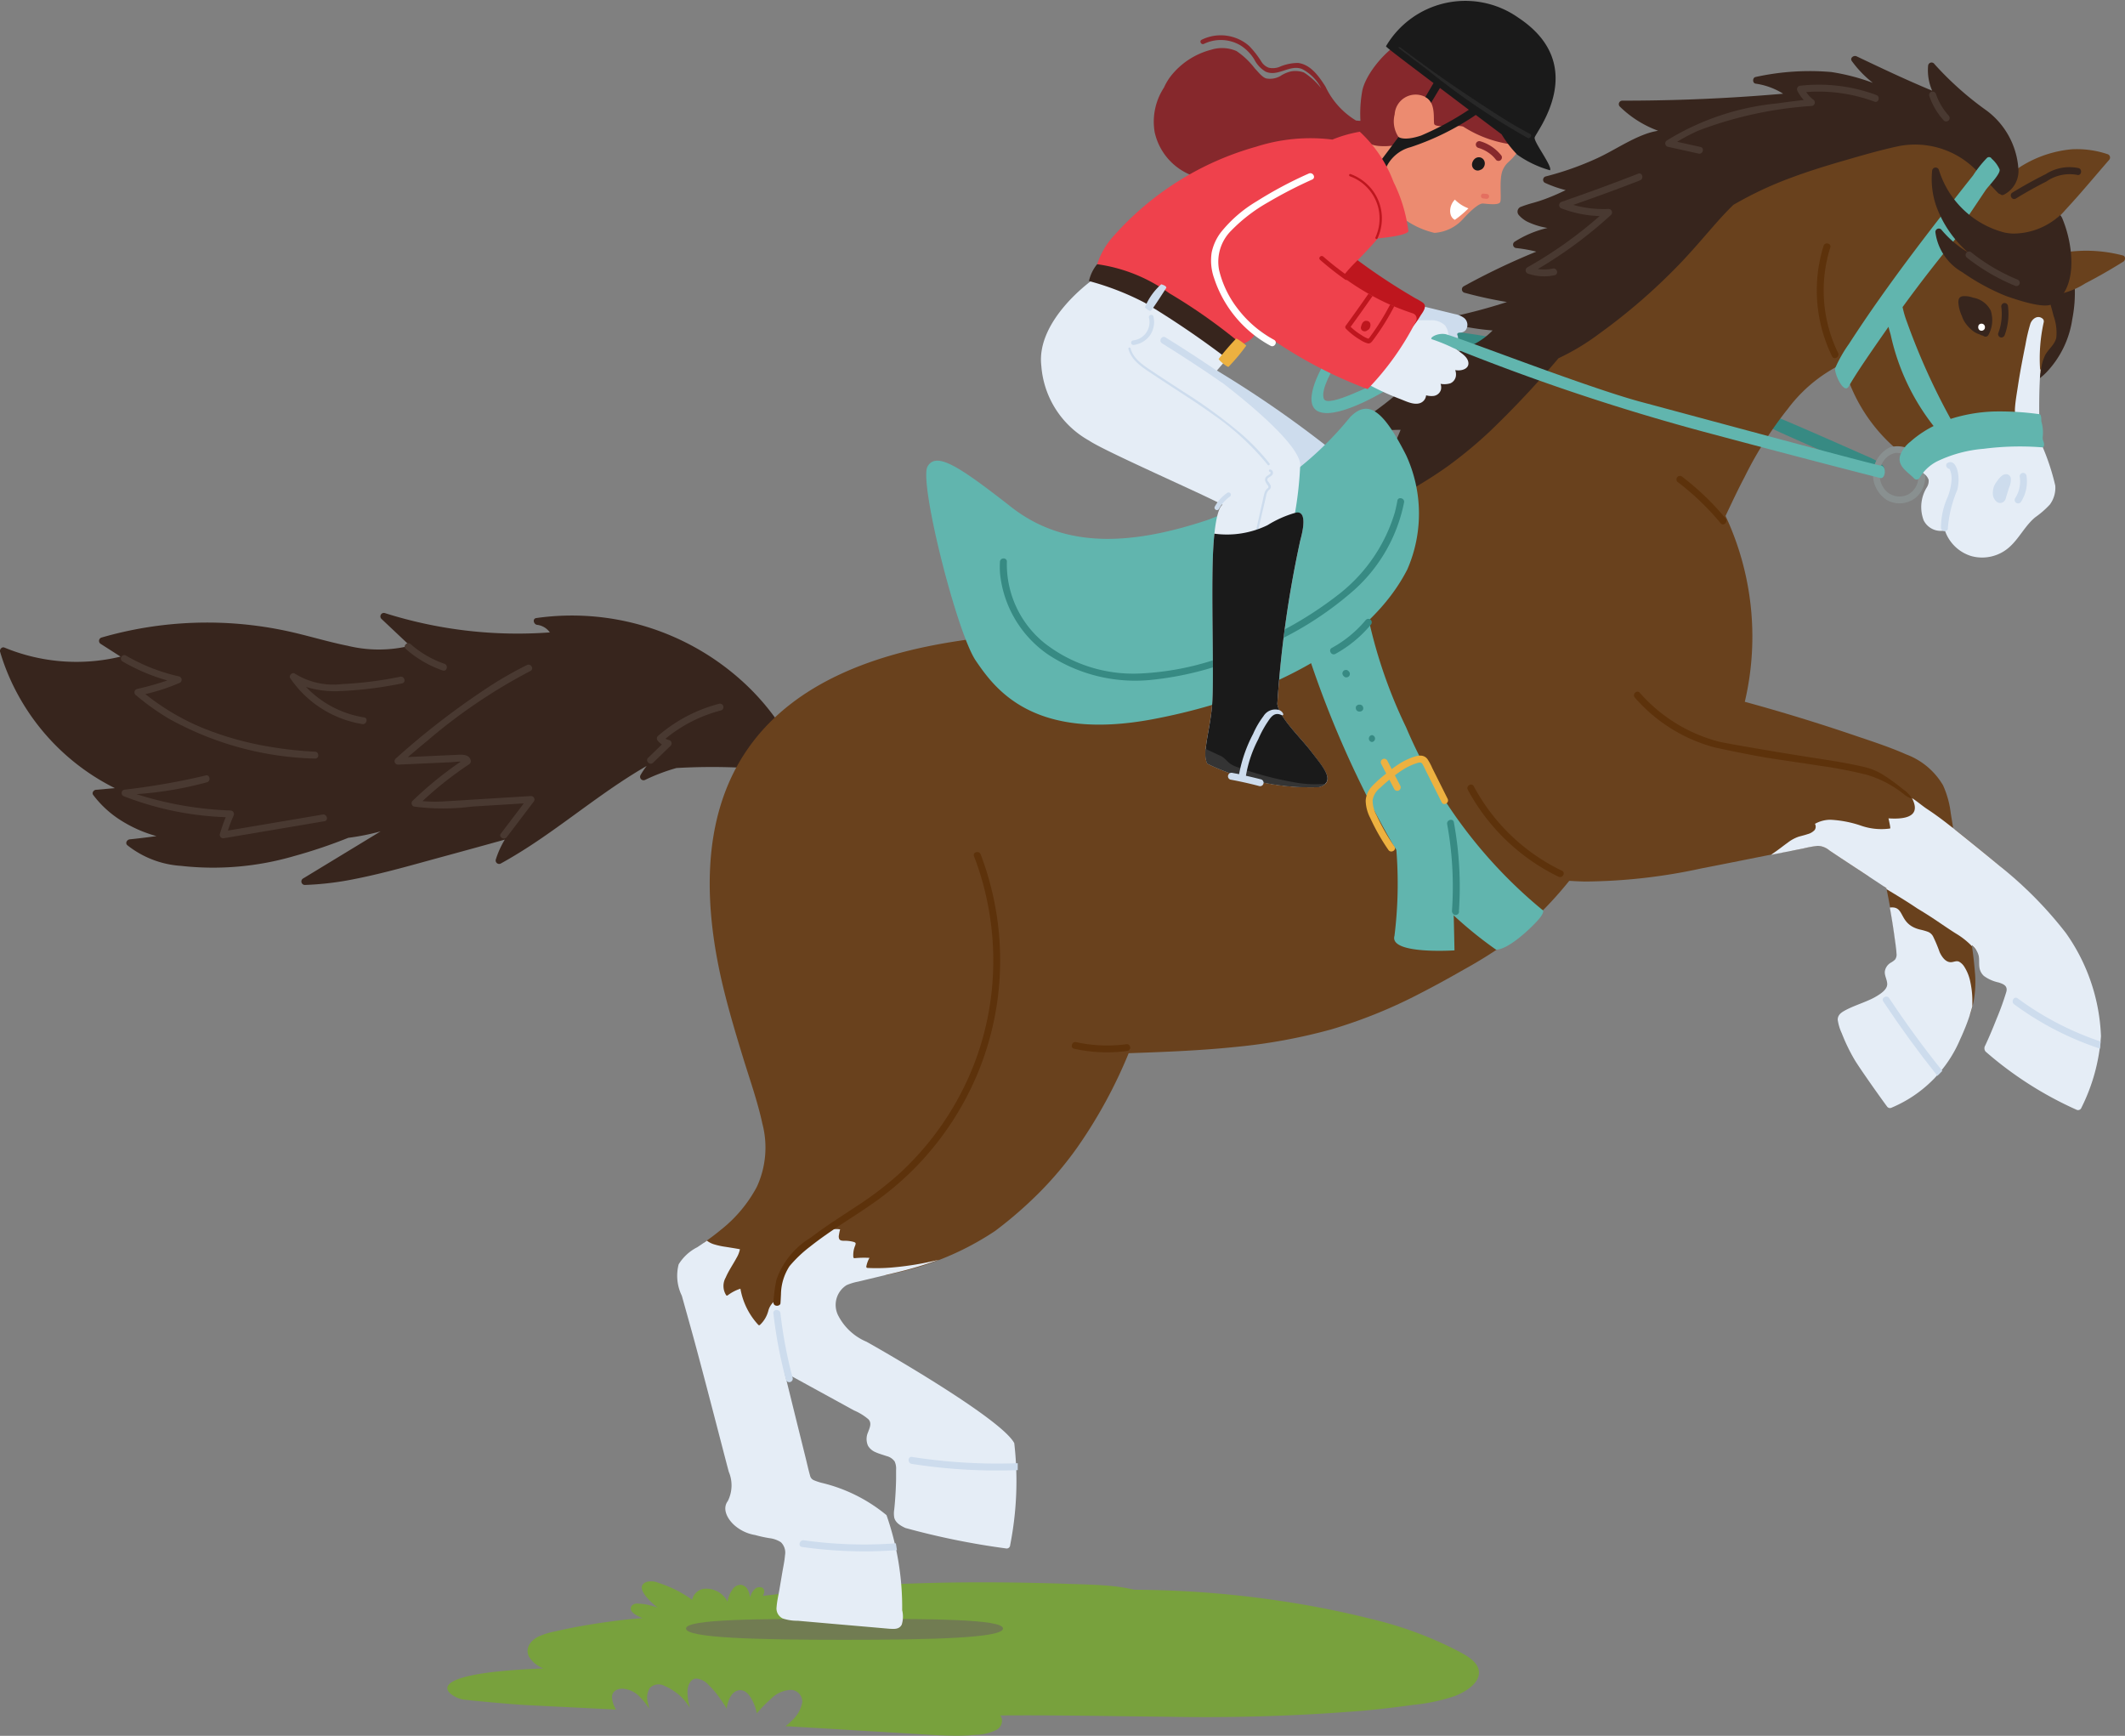 <svg xmlns="http://www.w3.org/2000/svg" width="51.984" height="42.456" viewBox="0 0 51.984 42.456">
  <rect x="0" y="0" width="51.984" height="42.456" fill="#808080" stroke="none"/>
  <g id="Group_2415" data-name="Group 2415" transform="translate(0)">
    <g id="Group_2410" data-name="Group 2410">
      <g id="Group_2425" data-name="Group 2425">
        <path id="Path_2784" data-name="Path 2784" d="M573.395,1751.491a.715.715,0,0,1-.348-.281c-.108-.2.024-.4.231-.5a1.871,1.871,0,0,1,.4-.124q.271-.062.544-.114.554-.1,1.117-.167c.16-.018.32-.032.481-.043-.033-.014-.066-.029-.1-.046a.493.493,0,0,1-.159-.114.114.114,0,0,1,0-.151.188.188,0,0,1,.146-.045,1.488,1.488,0,0,1,.407.072c.025.008.05.018.075.028-.28-.233-.549-.527-.268-.631a.454.454,0,0,1,.292.024,3.045,3.045,0,0,1,.367.145,2.885,2.885,0,0,1,.454.269.344.344,0,0,1,.3-.271.585.585,0,0,1,.565.314.7.7,0,0,1,.125-.3.245.245,0,0,1,.2-.111.221.221,0,0,1,.176.134.5.5,0,0,1,.05.17l.016-.041a.376.376,0,0,1,.1-.158.165.165,0,0,1,.182-.033c.069.039.055.123.025.182l-.009.018c.1-.014.191-.021.269-.032q.605-.079,1.214-.135c.805-.074,1.613-.12,2.422-.144s1.607-.026,2.411-.013q.6.01,1.2.031c.334.011.669.018,1,.05a3.956,3.956,0,0,1,.565.092,24.887,24.887,0,0,1,3.542.268,22.869,22.869,0,0,1,2.264.448,9.227,9.227,0,0,1,2,.723c.24.125.611.288.63.567s-.32.487-.581.591a4.461,4.461,0,0,1-1.019.218q-.6.085-1.2.141a47.455,47.455,0,0,1-4.85.15c-1.353-.012-2.706-.043-4.059-.031a.23.23,0,0,1,.037.079.253.253,0,0,1-.138.277,1.159,1.159,0,0,1-.481.117,5.255,5.255,0,0,1-.663.02c-.444-.011-.888-.046-1.331-.072l-1.346-.08-1.333-.079a1.3,1.3,0,0,0,.166-.146.781.781,0,0,0,.245-.442.289.289,0,0,0-.271-.3.731.731,0,0,0-.5.225,3.018,3.018,0,0,0-.341.35,1.011,1.011,0,0,0-.063-.216c-.059-.146-.179-.375-.37-.35s-.279.261-.305.45a2.8,2.8,0,0,0-.154-.237,2.161,2.161,0,0,0-.291-.345.45.45,0,0,0-.3-.154c-.139.009-.2.159-.212.279a1.345,1.345,0,0,0,.058.437,1.541,1.541,0,0,0-.247-.3,1.569,1.569,0,0,0-.179-.133,1.068,1.068,0,0,0-.191-.1.3.3,0,0,0-.364.049.438.438,0,0,0-.048.353,1.569,1.569,0,0,0,.038.157,1.646,1.646,0,0,0-.224-.282.634.634,0,0,0-.437-.212c-.126,0-.249.062-.254.2a.619.619,0,0,0,.1.311l-2.152-.107c-.367-.018-1.258-.1-1.581-.137C571.163,1752.219,570.069,1751.619,573.395,1751.491Z" transform="translate(-560.102 -1710.683)" fill="#78a13d"/>
        <path id="Path_2785" data-name="Path 2785" d="M811.773,1787.3c0,.231,1.728.276,3.87.276s3.885-.045,3.885-.276-1.733-.238-3.874-.238S811.773,1787.069,811.773,1787.3Z" transform="translate(-794.991 -1747.468)" fill="#6a516b" opacity="0.46"/>
        <path id="Path_2786" data-name="Path 2786" d="M1283.657,191.935a1.4,1.4,0,0,1,.159-.27,1.843,1.843,0,0,1,.99-.653.888.888,0,0,1,.625.031,1.9,1.9,0,0,1,.448.425c.072.072.181.221.282.245a.515.515,0,0,0,.337-.056.809.809,0,0,1,.276-.119.617.617,0,0,1,.308.03,1.7,1.7,0,0,1,.42.384,1.1,1.1,0,0,0-.462-.467c-.3-.129-.594.2-.9.06a.741.741,0,0,1-.276-.3,1.067,1.067,0,0,0-.336-.341.947.947,0,0,0-.894-.037c-.064.032-.122-.065-.057-.1a1.056,1.056,0,0,1,.81-.053,1.027,1.027,0,0,1,.355.206,2.289,2.289,0,0,1,.3.386.356.356,0,0,0,.177.144.451.451,0,0,0,.253-.016,1.139,1.139,0,0,1,.467-.1c.311.04.513.334.668.577a1.926,1.926,0,0,0,.747.831l.007,0a.778.778,0,0,0,.136.007c.086,0,.283.234.29.38a1.473,1.473,0,0,1-.018.406.835.835,0,0,1-.012.109.688.688,0,0,1-.14.32.853.853,0,0,1-.3.215,1.685,1.685,0,0,1-.729.194.691.691,0,0,1-.33-.085.871.871,0,0,1-.245-.226.664.664,0,0,0-.215-.209c-.114-.051-.234.023-.336.069a4.053,4.053,0,0,1-.759.256,2.194,2.194,0,0,1-1.452-.131,1.471,1.471,0,0,1-.822-1.019A1.523,1.523,0,0,1,1283.657,191.935Z" transform="translate(-1255.182 -189.794)" fill="#86282c"/>
        <g id="Group_2420" data-name="Group 2420" transform="translate(0 1.368)">
          <g id="Group_2416" data-name="Group 2416" transform="translate(0 13.622)">
            <path id="Path_2787" data-name="Path 2787" d="M119.957,773.779a5.327,5.327,0,0,0,.4.982,5.487,5.487,0,0,0,2.408,2.354l-.457.04c-.056,0-.115.071-.073.127a2.55,2.55,0,0,0,.616.582,3.206,3.206,0,0,0,.932.424c-.217.03-.435.057-.653.079-.067.007-.119.09-.06.144a2.355,2.355,0,0,0,1.313.505,7.068,7.068,0,0,0,2.766-.239,12.438,12.438,0,0,0,1.326-.447,5.755,5.755,0,0,0,.792-.158l-.009.005-.263.16-.538.327-1.088.661a.085.085,0,0,0,.043.158,7.391,7.391,0,0,0,1.227-.147c.725-.143,1.438-.352,2.15-.545q.759-.206,1.515-.417a2.218,2.218,0,0,0-.219.483.085.085,0,0,0,.124.1c.324-.179.638-.376.944-.584.875-.594,1.7-1.271,2.621-1.8a1.832,1.832,0,0,0-.149.222.085.085,0,0,0,.116.116,4.66,4.66,0,0,1,.762-.288,15.15,15.15,0,0,1,3.005.126.408.408,0,0,0,.107-.454,1.281,1.281,0,0,0-.571-.717,5.812,5.812,0,0,0-.911-1.06,6.207,6.207,0,0,0-5.06-1.563c-.1.016-.063.157.022.166a.448.448,0,0,1,.311.185,10.754,10.754,0,0,1-4.04-.474.085.085,0,0,0-.082.141l.7.66a3.221,3.221,0,0,1-1.524,0c-.5-.1-.985-.253-1.482-.36a9.3,9.3,0,0,0-4.541.159.086.086,0,0,0-.02.154l.488.312a4.609,4.609,0,0,1-2.841-.221C120,773.65,119.941,773.723,119.957,773.779Z" transform="translate(-119.955 -772.828)" fill="#37251d"/>
            <path id="Path_2788" data-name="Path 2788" d="M772.561,865.535l.336-.325a.428.428,0,0,1-.112-.106.084.084,0,0,1,.013-.1,3.694,3.694,0,0,1,1.505-.791.085.085,0,0,1,.045.163,3.511,3.511,0,0,0-1.363.693.255.255,0,0,0,.088.032.085.085,0,0,1,.037.141l-.43.416C772.6,865.73,772.482,865.611,772.561,865.535Z" transform="translate(-756.705 -861.991)" fill="#493931"/>
            <path id="Path_2789" data-name="Path 2789" d="M517.867,827.295a18.785,18.785,0,0,1,2.449-1.866q.373-.229.764-.425c.1-.048.183.1.085.146a13.413,13.413,0,0,0-2.52,1.705c-.161.133-.32.268-.478.4l.767-.035.49-.022c.109-.005.248.006.28.134a.087.087,0,0,1-.039.1,8.749,8.749,0,0,0-1.139.9,3.274,3.274,0,0,0,.532.006c.235-.012.47-.028.705-.043l1.418-.087a.085.085,0,0,1,.073.127l-.665.876c-.065.085-.212,0-.146-.085l.56-.738-1.268.078a5.45,5.45,0,0,1-1.415,0,.085.085,0,0,1-.037-.141,8.995,8.995,0,0,1,1.179-.959c-.088,0-.222.015-.249.016l-.42.019-.867.039A.085.085,0,0,1,517.867,827.295Z" transform="translate(-508.19 -823.728)" fill="#493931"/>
            <path id="Path_2790" data-name="Path 2790" d="M241.367,815.087a4.56,4.56,0,0,0,1.315.518.085.085,0,0,1,.02.154,4.879,4.879,0,0,1-.847.278,5.833,5.833,0,0,0,1.335.8,7.659,7.659,0,0,0,1.749.494,9,9,0,0,0,1.065.114c.108.005.109.174,0,.169a7.748,7.748,0,0,1-3.586-.983,6.075,6.075,0,0,1-.806-.578.085.085,0,0,1,.037-.141,7.1,7.1,0,0,0,.743-.209,4.719,4.719,0,0,1-1.109-.473A.085.085,0,0,1,241.367,815.087Z" transform="translate(-238.299 -814.05)" fill="#493931"/>
            <path id="Path_2791" data-name="Path 2791" d="M242.472,936.921a17.071,17.071,0,0,0,1.992-.347c.1-.039.146.124.045.163a8.863,8.863,0,0,1-1.729.292,8.523,8.523,0,0,0,2.3.4.086.086,0,0,1,.073.127c-.051.119-.1.241-.137.364l2.317-.392c.106-.018.152.145.045.163l-2.461.416a.086.086,0,0,1-.1-.1c.042-.141.09-.279.145-.415a7.561,7.561,0,0,1-2.5-.515A.085.085,0,0,1,242.472,936.921Z" transform="translate(-239.44 -932.595)" fill="#493931"/>
            <path id="Path_2792" data-name="Path 2792" d="M412.328,833.639a1.779,1.779,0,0,0,1.149.254,9.251,9.251,0,0,0,1.424-.18c.106-.021.152.141.045.163a9.394,9.394,0,0,1-1.492.187,2.408,2.408,0,0,1-.856-.1,2.5,2.5,0,0,0,1.42.745c.107.017.062.18-.045.163a2.654,2.654,0,0,1-1.761-1.12C412.166,833.687,412.26,833.589,412.328,833.639Z" transform="translate(-405.111 -832.151)" fill="#493931"/>
            <path id="Path_2793" data-name="Path 2793" d="M528.143,803.423a2.473,2.473,0,0,0,.829.482c.1.035.058.2-.045.163a2.687,2.687,0,0,1-.9-.525C527.942,803.47,528.062,803.351,528.143,803.423Z" transform="translate(-518.098 -802.659)" fill="#493931"/>
          </g>
          <path id="Path_2794" data-name="Path 2794" d="M1899.657,573.377s.065-.1-.381-.293-2.41-1.073-2.474-1.055-.164.176-.123.24,2.292,1.026,2.463,1.114A.946.946,0,0,0,1899.657,573.377Z" transform="translate(-1853.569 -563.278)" fill="#378a83"/>
          <path id="Path_2795" data-name="Path 2795" d="M2150.036,410.515a.126.126,0,0,0,.066.06.071.071,0,0,0,.082.021,1.73,1.73,0,0,0,.646-.406,2.383,2.383,0,0,0,.639-1.31,3.349,3.349,0,0,0-.082-1.62.086.086,0,0,0-.124-.051,1.288,1.288,0,0,0-.429.634,15.464,15.464,0,0,0-.536,1.52c-.079.259-.166.518-.228.782-.016.068-.029.137-.039.207A.278.278,0,0,0,2150.036,410.515Z" transform="translate(-2100.774 -402.445)" fill="#37251d"/>
          <path id="Path_2796" data-name="Path 2796" d="M2020.511,1050.172a2.391,2.391,0,0,1,.216.2c.115.122.22.253.328.381.186.222.371.444.575.649a2.858,2.858,0,0,0,.085-.312,2.635,2.635,0,0,0,.034-.751c-.017-.214-.043-.427-.073-.639a.641.641,0,0,1,.11.129c0-.02-.006-.04-.01-.059a1.193,1.193,0,0,0-.168-.415,2.354,2.354,0,0,0-.611-.614,2.78,2.78,0,0,0-.84-.415,1.688,1.688,0,0,0-.639-.068l.067.044c.083.4.153.805.208,1.211.009.063.018.125.027.188l.1.058A4.3,4.3,0,0,1,2020.511,1050.172Z" transform="translate(-1973.438 -1027.947)" fill="#69411d"/>
          <path id="Path_2797" data-name="Path 2797" d="M1928.374,992.447l.045.03a6.654,6.654,0,0,1,1.186-.066,10.529,10.529,0,0,1,1.539.174c.393.071.784.157,1.173.248-.223-.21-.455-.411-.689-.608q-.537-.451-1.087-.888a8.2,8.2,0,0,1-.985.141c-.4.035-.794.05-1.192.063a6.72,6.72,0,0,0-1.284.121,2.351,2.351,0,0,0-.539.192l.282-.056a2.755,2.755,0,0,1,.351-.065.459.459,0,0,1,.288.111l.3.2Z" transform="translate(-1882.715 -972.415)" fill="#69411d"/>
          <path id="Path_2798" data-name="Path 2798" d="M864.187,272.749a3.507,3.507,0,0,0-2.128.1l-.19-.612a2.024,2.024,0,0,0,.907-.614c.366-.393.709-.809,1.061-1.213a.086.086,0,0,0-.036-.142,2.365,2.365,0,0,0-.871-.12,2.817,2.817,0,0,0-1.668.742,3.05,3.05,0,0,0-1.157-.99,5.357,5.357,0,0,0-3.144-.591,6.682,6.682,0,0,0-2.967,1.2.083.083,0,0,0-.036.055l-.128.086a18.194,18.194,0,0,0-2.4,2.052c-.756.753-1.47,1.548-2.189,2.337s-1.445,1.573-2.223,2.3a23.8,23.8,0,0,1-5.331,3.776c-1.912.773-4.04.755-6.055,1.067-1.906.295-3.937.971-5.091,2.623-1.192,1.707-1.069,3.936-.6,5.865.136.558.3,1.109.468,1.658s.365,1.1.486,1.661a2.294,2.294,0,0,1-.138,1.538,3.336,3.336,0,0,1-.881,1.051c-.134.112-.275.216-.418.315a1.119,1.119,0,0,1,.415.172c.05.038.118.081.141.143a.23.23,0,0,1-.022.155c-.052.139-.1.282-.145.422a1.4,1.4,0,0,0-.107.479.2.2,0,0,0,.082.174.106.106,0,0,0,.075,0,.244.244,0,0,1,.108,0,.513.513,0,0,1,.185.063.58.58,0,0,1,.125.167,2.942,2.942,0,0,0,.246.39.241.241,0,0,0,.157.092.306.306,0,0,0,.21-.1.655.655,0,0,0,.13-.246.325.325,0,0,1,.183-.188c.081-.03.172-.017.255-.041a.318.318,0,0,0,.181-.125,1.018,1.018,0,0,0,.13-.455,3.289,3.289,0,0,1,.073-.49,1.175,1.175,0,0,1,.247-.422c.088-.1.219-.231.368-.208a.839.839,0,0,1,.37.215c.134.11.258.231.393.339a1.319,1.319,0,0,0,.67.255l.242-.058a7,7,0,0,0,2.416-1.021,9.945,9.945,0,0,0,1.121-.979,8.725,8.725,0,0,0,.888-1.062,11.86,11.86,0,0,0,1.259-2.307c.87-.03,1.74-.063,2.605-.152a13.717,13.717,0,0,0,2.354-.431,12.126,12.126,0,0,0,2.185-.887c.359-.184.712-.379,1.063-.58a11.015,11.015,0,0,0,1.006-.626,9.44,9.44,0,0,0,1.564-1.539l.02,0q.179.012.359.016a13.7,13.7,0,0,0,2.851-.32c.472-.091.944-.186,1.415-.28l.624-.124a2.423,2.423,0,0,1,.813-.3,8.215,8.215,0,0,1,1.265-.1c.4-.013.806-.03,1.207-.069a7.936,7.936,0,0,0,.837-.123q-.029-.179-.058-.359a2.313,2.313,0,0,0-.189-.68,1.756,1.756,0,0,0-.9-.754c-.431-.191-.885-.335-1.331-.487q-1.3-.44-2.618-.8l.008-.033a6.966,6.966,0,0,0-.479-4.513l0,0c.151-.319.3-.638.466-.952a9.2,9.2,0,0,1,1.063-1.674,3.65,3.65,0,0,1,1.3-1.08c.058.147.128.288.193.432a4.085,4.085,0,0,0,1.2,1.675.821.821,0,0,1,.3-.093,1.842,1.842,0,0,1,.471,0,3.905,3.905,0,0,0,.594.061.724.724,0,0,0,.326-.085,3.215,3.215,0,0,1,.295-.159,2.862,2.862,0,0,1,.691-.127,2.076,2.076,0,0,0,.289-.055.242.242,0,0,0,.183-.178,1.191,1.191,0,0,0,.026-.358c0-.105-.01-.21-.01-.315a.794.794,0,0,1,.09-.467.3.3,0,0,1,.236-.121,1.061,1.061,0,0,1,.113-.45c.082-.143.228-.245.265-.413a1.208,1.208,0,0,0-.066-.533c-.042-.167-.09-.332-.14-.5l.012,0a1.867,1.867,0,0,0,.9-.294q.481-.249.94-.538C864.231,272.865,864.249,272.776,864.187,272.749Z" transform="translate(-812.243 -267.865)" fill="#69411d"/>
          <path id="Path_2799" data-name="Path 2799" d="M1316.531,525.147a26.715,26.715,0,0,1,2.923,2.011,8,8,0,0,1-.538,3.209,8.793,8.793,0,0,1-1.718.58l.124-3.5s-1.221-1.553-1.387-1.842S1316.531,525.147,1316.531,525.147Z" transform="translate(-1286.899 -517.534)" fill="#cddced"/>
          <g id="Group_2417" data-name="Group 2417" transform="translate(32.752 0)">
            <path id="Path_2800" data-name="Path 2800" d="M1572,487.783a14.505,14.505,0,0,0-2.167-.364c-.211.077.652.4,1.17.652S1572,487.783,1572,487.783Z" transform="translate(-1567.38 -480.712)" fill="#378a83"/>
            <path id="Path_2801" data-name="Path 2801" d="M1470.207,222.942a12.175,12.175,0,0,1,1.338-.854c.4-.232.8-.467,1.181-.738a10.652,10.652,0,0,0,1.049-.867,23.684,23.684,0,0,0,1.678-1.787,5.7,5.7,0,0,0,1.008-.609,14.438,14.438,0,0,0,1.923-1.664c.292-.3.564-.62.839-.935.163-.187.329-.37.507-.543a8.95,8.95,0,0,1,1.372-.649c.432-.163.873-.3,1.316-.428s.9-.263,1.363-.361a2.1,2.1,0,0,1,1.38.209,2.135,2.135,0,0,1,.536.408c.174.174.341.355.511.533a.089.089,0,0,0,.05.024.071.071,0,0,0,.08.019.647.647,0,0,0,.364-.651,1.94,1.94,0,0,0-.774-1.409,7.784,7.784,0,0,1-1.277-1.137.085.085,0,0,0-.157.043,1.245,1.245,0,0,0,.1.606c-.626-.259-1.238-.55-1.85-.841-.068-.032-.17.04-.116.116a2.658,2.658,0,0,0,.514.533,5.147,5.147,0,0,0-1.014-.264,6.15,6.15,0,0,0-1.853.121c-.079.014-.082.151,0,.163a1.718,1.718,0,0,1,.673.246c-.22.019-.441.037-.661.053q-1.635.118-3.275.117a.085.085,0,0,0-.06.144,2.629,2.629,0,0,0,.938.592,1.708,1.708,0,0,0-.312.082c-.412.151-.78.405-1.177.589a7.374,7.374,0,0,1-1.264.447.085.085,0,0,0-.02.154,2.927,2.927,0,0,0,.511.18,5.148,5.148,0,0,1-.486.211q-.152.057-.307.1a2.857,2.857,0,0,0-.292.094.126.126,0,0,0-.06.206.7.7,0,0,0,.2.158,1.786,1.786,0,0,0,.5.156,2.6,2.6,0,0,0-.8.335.085.085,0,0,0,.043.158,3.559,3.559,0,0,1,.484.087,16.788,16.788,0,0,0-1.781.85.086.086,0,0,0,.02.154,10.519,10.519,0,0,0,1.042.228,13.187,13.187,0,0,1-1.362.364.085.085,0,0,0,0,.163,5.9,5.9,0,0,0,1.012.168,1.724,1.724,0,0,1-.578.394,8.737,8.737,0,0,0-1.507.934,8.508,8.508,0,0,1-1.391,1.038c-.094.046-.021.167.065.154a8.69,8.69,0,0,1,1.16-.089,4.27,4.27,0,0,1-.641,1.108l-.865,1.265C1470.045,222.894,1470.139,222.994,1470.207,222.942Z" transform="translate(-1470.079 -211.302)" fill="#37251d"/>
            <path id="Path_2802" data-name="Path 2802" d="M2065.58,247.131a.087.087,0,0,1,.1.059,1.537,1.537,0,0,0,.311.527.086.086,0,0,1,0,.12.086.086,0,0,1-.12,0,1.719,1.719,0,0,1-.354-.6A.085.085,0,0,1,2065.58,247.131Z" transform="translate(-2051.073 -246.259)" fill="#493931"/>
            <path id="Path_2803" data-name="Path 2803" d="M1799.3,241.647a6.284,6.284,0,0,1,2.712-.91c.213-.031.426-.057.64-.083a.961.961,0,0,1-.154-.222.086.086,0,0,1,.073-.127,4.053,4.053,0,0,1,1.858.228c.1.038.057.2-.045.163a3.939,3.939,0,0,0-1.672-.235.8.8,0,0,0,.17.182.085.085,0,0,1-.043.158,9.547,9.547,0,0,0-2.757.6,4.336,4.336,0,0,0-.526.276l.569.126c.106.024.061.187-.045.163l-.761-.169A.086.086,0,0,1,1799.3,241.647Z" transform="translate(-1791.279 -239.577)" fill="#493931"/>
            <path id="Path_2804" data-name="Path 2804" d="M1658.264,332.079a10.421,10.421,0,0,0,1.774-1.258,2.853,2.853,0,0,1-.928-.186.085.085,0,0,1,0-.163q.943-.326,1.873-.688c.1-.039.146.124.045.163q-.812.316-1.634.6a2.727,2.727,0,0,0,.865.1.085.085,0,0,1,.06.144,10.626,10.626,0,0,1-1.79,1.324,1.018,1.018,0,0,0,.364-.011c.106-.023.151.14.045.163a1.208,1.208,0,0,1-.655-.039A.086.086,0,0,1,1658.264,332.079Z" transform="translate(-1653.659 -326.904)" fill="#493931"/>
          </g>
          <path id="Path_2805" data-name="Path 2805" d="M2009.1,604.467a.691.691,0,0,1,.769.294.088.088,0,0,1,0,.12.085.085,0,0,1-.12,0,.59.59,0,0,0-.507-.278.478.478,0,0,0-.375.407.569.569,0,0,0,.183.563.477.477,0,0,0,.5.046.482.482,0,0,0,.24-.5c-.021-.106.142-.152.163-.045a.655.655,0,0,1-.238.639.634.634,0,0,1-.682.047A.743.743,0,0,1,2009.1,604.467Z" transform="translate(-1962.869 -594.894)" fill="#899090"/>
          <path id="Path_2806" data-name="Path 2806" d="M904.616,1401.289a.594.594,0,0,1,0-.2q.013-.125.022-.249.018-.242.023-.485c0-.078,0-.156,0-.234a.416.416,0,0,0-.036-.207.346.346,0,0,0-.2-.131c-.089-.031-.18-.055-.266-.094a.386.386,0,0,1-.184-.156.4.4,0,0,1,0-.331c.035-.1.1-.222.009-.318a1.346,1.346,0,0,0-.353-.217c-.528-.291-1.128-.618-1.657-.909-.018-.078-.148-.228-.157-.306-.018-.162-.057-.322-.081-.483a5.27,5.27,0,0,1-.021-1.04,1.94,1.94,0,0,1,.264-.874,2.123,2.123,0,0,1,.635-.575,1.657,1.657,0,0,1,.357-.2.572.572,0,0,1,.321-.041,1.159,1.159,0,0,0-.03.144.154.154,0,0,0,.008.091c.023.043.077.043.12.044a.792.792,0,0,1,.237.029c.018.006.041.017.044.031a.163.163,0,0,1-.018.074.605.605,0,0,0-.038.264.029.029,0,0,0,.028.028,2.389,2.389,0,0,1,.367-.008.684.684,0,0,0-.077.21.029.029,0,0,0,.027.036,4.39,4.39,0,0,0,.572-.008,7.393,7.393,0,0,0,1.178-.193,9.384,9.384,0,0,1-1.052.314l-.626.15-.3.072a1.343,1.343,0,0,0-.282.086.572.572,0,0,0-.213.727,1.378,1.378,0,0,0,.7.657c.362.2,3.306,1.886,3.615,2.481a8.067,8.067,0,0,1-.1,2.492.086.086,0,0,1-.107.082,18.535,18.535,0,0,1-2.458-.5C904.781,1401.491,904.648,1401.421,904.616,1401.289Z" transform="translate(-882.74 -1365.538)" fill="#e5edf6"/>
          <path id="Path_2807" data-name="Path 2807" d="M802.349,1406.385a1.141,1.141,0,0,1,.455-.418q.119-.078.236-.161a.541.541,0,0,0,.172.089,1.822,1.822,0,0,0,.291.063c.115.019.23.036.345.058a.669.669,0,0,1-.082.21c-.087.162-.194.313-.266.482a.417.417,0,0,0,.014.436.028.028,0,0,0,.034,0,1.04,1.04,0,0,1,.312-.163,1.737,1.737,0,0,0,.441.888.029.029,0,0,0,.034,0,.722.722,0,0,0,.207-.346.447.447,0,0,1,.245-.295.72.72,0,0,1,.042.1c0,.008,0,.017,0,.025a4.9,4.9,0,0,0,.031.575c.01.093.023.186.036.279a1.615,1.615,0,0,0,.014.258c.015.094.03.188.046.282.005.059.011.118.019.177.005.041.012.083.02.124l-.06-.033.307,1.243.215.867c.035.142.066.285.106.425a.158.158,0,0,0,.1.118,1.319,1.319,0,0,0,.182.061,3.911,3.911,0,0,1,1.589.791,6.836,6.836,0,0,1,.383,2.326.652.652,0,0,1-.011.352c-.063.122-.191.106-.308.1l-.445-.039-.89-.077-.9-.079a1.107,1.107,0,0,1-.372-.058.271.271,0,0,1-.146-.28c.01-.139.043-.278.067-.415l.074-.438c.023-.135.054-.272.064-.409a.354.354,0,0,0-.1-.321.657.657,0,0,0-.286-.1,3.25,3.25,0,0,1-.344-.076,1.017,1.017,0,0,1-.51-.242c-.16-.143-.306-.393-.158-.59a.851.851,0,0,0,.024-.713c-.042-.143-.641-2.485-.915-3.468l-.234-.839A1.112,1.112,0,0,1,802.349,1406.385Z" transform="translate(-785.747 -1376.829)" fill="#e5edf6"/>
          <path id="Path_2808" data-name="Path 2808" d="M2046.6,480.379a.984.984,0,0,1-.646-.627.466.466,0,0,1-.519-.247.917.917,0,0,1,.077-.807.285.285,0,0,0,.044-.186.308.308,0,0,0-.1-.137c-.095-.087-.2-.158-.3-.245l-.083-.078c.04-.039.081-.076.124-.111a2.441,2.441,0,0,1,1.857-.292,4.575,4.575,0,0,0,.528.026c.115,0,.329.022.349-.132a.539.539,0,0,0-.142-.348.68.68,0,0,1-.121-.429c.011-.172.042-.345.068-.516s.056-.353.089-.529.065-.342.1-.512a4.29,4.29,0,0,1,.12-.513c.04-.114.169-.217.287-.133a.089.089,0,0,1,.039.1,4.073,4.073,0,0,0-.088,1.147l.012.01c-.006.056-.01.112-.014.167-.011.188-.017.377-.019.566s0,.377,0,.566a2.554,2.554,0,0,0,.059.536,5.576,5.576,0,0,1,.333,1,.686.686,0,0,1-.131.462,2.239,2.239,0,0,1-.36.314c-.242.2-.384.5-.613.712A1,1,0,0,1,2046.6,480.379Z" transform="translate(-1998.376 -468.146)" fill="#e5edf6"/>
          <path id="Path_2809" data-name="Path 2809" d="M1973.6,1072.25c.193-.106.4-.17.6-.26a1.527,1.527,0,0,0,.274-.153c.079-.057.174-.14.167-.248s-.069-.2-.058-.3a.3.3,0,0,1,.151-.215.471.471,0,0,0,.1-.074.206.206,0,0,0,.034-.152c-.007-.127-.029-.255-.046-.381q-.05-.37-.117-.738c.4-.052.182.426.778.547a1.446,1.446,0,0,1,.146.043.243.243,0,0,1,.135.118,3.672,3.672,0,0,1,.16.383c.049.106.14.246.273.245.068,0,.133-.042.2-.013a.35.35,0,0,1,.132.128,1.082,1.082,0,0,1,.147.377,2.218,2.218,0,0,1,.048.44c0,.049,0,.1,0,.146a4.364,4.364,0,0,1-.207.6c-.028.068-.057.136-.088.2a3.14,3.14,0,0,1-1.678,1.679.087.087,0,0,1-.116-.03c-.107-.141-.69-.96-.805-1.162a4.442,4.442,0,0,1-.3-.625,1.171,1.171,0,0,1-.1-.333C1973.431,1072.355,1973.512,1072.3,1973.6,1072.25Z" transform="translate(-1928.474 -1048.899)" fill="#e5edf6"/>
          <path id="Path_2810" data-name="Path 2810" d="M1905.7,960.917c.113-.076.218-.162.329-.241a.942.942,0,0,1,.268-.147c.073-.021.148-.038.221-.063a.353.353,0,0,0,.171-.1.141.141,0,0,0,.008-.152.782.782,0,0,1,.376-.1,2.723,2.723,0,0,1,.749.144,1.51,1.51,0,0,0,.713.07c.019,0-.024-.179-.039-.248.885.06.615-.4.577-.494.109.066.258.194.365.264.333.22.572.416.916.691q.433.348.858.7a9.661,9.661,0,0,1,1.622,1.641,4.66,4.66,0,0,1,.86,2.526,4.6,4.6,0,0,1-.487,1.767.086.086,0,0,1-.115.03,8.9,8.9,0,0,1-2.22-1.42.128.128,0,0,1-.009-.15c.1-.214.191-.432.277-.651a6.719,6.719,0,0,0,.238-.658c.041-.148-.066-.193-.188-.232a.94.94,0,0,1-.359-.159.348.348,0,0,1-.109-.2c-.016-.1,0-.195-.018-.29a.493.493,0,0,0-.165-.261l0,.024a1.887,1.887,0,0,0-.4-.315c-.179-.113-.352-.234-.528-.351-.136-.091-.276-.177-.416-.262-.244-.166-.5-.319-.749-.47l0-.024-.488-.322-.609-.4-.3-.2a.458.458,0,0,0-.287-.111,2.735,2.735,0,0,0-.351.064l-.359.071-.431.085Z" transform="translate(-1862.298 -941.432)" fill="#e5edf6"/>
          <path id="Path_2811" data-name="Path 2811" d="M2094.963,453.41a.578.578,0,0,1,.262.035.594.594,0,0,1,.43.312.747.747,0,0,1-.053.595.081.081,0,0,1-.125.028l-.011-.008a.083.083,0,0,1-.034-.007l-.056-.026a.451.451,0,0,1-.136-.066.9.9,0,0,1-.188-.186.627.627,0,0,1-.1-.192.937.937,0,0,1-.079-.259C2094.86,453.547,2094.85,453.432,2094.963,453.41Z" transform="translate(-2046.957 -447.532)" fill="#37251d"/>
          <path id="Path_2812" data-name="Path 2812" d="M2114.608,481.262a.063.063,0,0,1,.024-.021.094.094,0,0,1,.064-.008l.021.009a.083.083,0,0,1,.03.031l.008.02a.083.083,0,0,1,0,.044l0,.007a.087.087,0,0,1-.1.058l-.021-.009a.083.083,0,0,1-.03-.031l-.008-.02a.082.082,0,0,1,0-.044l0-.007A.059.059,0,0,1,2114.608,481.262Z" transform="translate(-2066.2 -474.682)" fill="#fff"/>
          <path id="Path_2813" data-name="Path 2813" d="M2134.924,460.424a.085.085,0,0,1,.1.061,1.5,1.5,0,0,1-.078.721.087.087,0,0,1-.1.058.085.085,0,0,1-.059-.1,1.322,1.322,0,0,0,.078-.633A.087.087,0,0,1,2134.924,460.424Z" transform="translate(-2085.905 -454.379)" fill="#37251d"/>
          <path id="Path_2814" data-name="Path 2814" d="M2129.481,633.35a.268.268,0,0,0,.1.157.139.139,0,0,0,.205-.073.215.215,0,0,0,.015-.051v0l.073-.235a.452.452,0,0,0,.041-.229.118.118,0,0,0-.094-.094.165.165,0,0,0-.1.021.474.474,0,0,0-.138.145A.445.445,0,0,0,2129.481,633.35Z" transform="translate(-2080.725 -622.594)" fill="#cddced"/>
          <path id="Path_2815" data-name="Path 2815" d="M2151.876,631.689a.085.085,0,0,1,.1.061.925.925,0,0,1-.132.644.086.086,0,0,1-.116.028.085.085,0,0,1-.028-.116.746.746,0,0,0,.113-.514A.087.087,0,0,1,2151.876,631.689Z" transform="translate(-2102.403 -621.489)" fill="#cddced"/>
          <path id="Path_2816" data-name="Path 2816" d="M900.079,1025.02c0,.08-.171.1-.173-.018a3.964,3.964,0,0,1,.074-.553,1.955,1.955,0,0,1,.844-1.033c.365-.282.757-.525,1.14-.78a8.227,8.227,0,0,0,1.042-.8,7.18,7.18,0,0,0,1.52-2.013,6.981,6.981,0,0,0,.734-2.582,7.164,7.164,0,0,0-.328-2.818q-.055-.168-.119-.333c-.039-.1.124-.146.163-.045a7.284,7.284,0,0,1,.474,2.8,7.207,7.207,0,0,1-.592,2.662,7.315,7.315,0,0,1-1.406,2.12,7.209,7.209,0,0,1-.954.84c-.372.274-.768.514-1.15.774-.187.128-.372.26-.548.4a3.117,3.117,0,0,0-.5.476,1.294,1.294,0,0,0-.209.684Q900.086,1024.914,900.079,1025.02Z" transform="translate(-880.986 -994.516)" fill="#5d320b"/>
          <path id="Path_2817" data-name="Path 2817" d="M1767.835,852.31a3.878,3.878,0,0,0,1.952,1.2c.18.042,1.579.283,2.354.4.4.062.8.125,1.187.216a1.484,1.484,0,0,1,.451.186,4.494,4.494,0,0,1,.47.338l.107.081c.194.192.129.193-.031.084a2.669,2.669,0,0,0-.941-.5,11.045,11.045,0,0,0-1.167-.223c-.4-.063-.792-.118-1.187-.179-.449-.069-1.3-.251-1.386-.272a3.938,3.938,0,0,1-1.929-1.212C1767.643,852.349,1767.762,852.229,1767.835,852.31Z" transform="translate(-1727.721 -836.734)" fill="#5d320b"/>
          <path id="Path_2818" data-name="Path 2818" d="M1599.861,945.974a4.806,4.806,0,0,0,2.157,2.066c.1.047.012.193-.085.146a5.007,5.007,0,0,1-1.849-1.542,4.866,4.866,0,0,1-.369-.585C1599.664,945.964,1599.81,945.878,1599.861,945.974Z" transform="translate(-1563.808 -928.111)" fill="#5d320b"/>
          <path id="Path_2819" data-name="Path 2819" d="M1952.236,400.353c.033-.1.2-.059.163.045a3.491,3.491,0,0,0,.191,2.576c.048.1-.1.183-.146.085A3.665,3.665,0,0,1,1952.236,400.353Z" transform="translate(-1907.625 -395.71)" fill="#5d320b"/>
          <path id="Path_2820" data-name="Path 2820" d="M1810.594,634.724a.085.085,0,0,1,.116-.03,6.45,6.45,0,0,1,1.074,1.029c.069.083-.05.2-.119.12a6.287,6.287,0,0,0-1.04-1A.087.087,0,0,1,1810.594,634.724Z" transform="translate(-1769.571 -624.411)" fill="#5d320b"/>
          <path id="Path_2821" data-name="Path 2821" d="M1200.9,1205.547a3.575,3.575,0,0,0,1.243.05c.046-.006.084.043.084.084a.086.086,0,0,1-.084.084,3.7,3.7,0,0,1-1.288-.056C1200.751,1205.687,1200.8,1205.524,1200.9,1205.547Z" transform="translate(-1174.578 -1181.426)" fill="#5d320b"/>
          <path id="Path_2822" data-name="Path 2822" d="M2077.125,621.667a1.456,1.456,0,0,0,.085-.346.727.727,0,0,0,0-.184.5.5,0,0,0-.044-.145c-.075-.008-.122-.116-.039-.153.148-.067.217.118.242.231a1,1,0,0,1-.015.437,3.009,3.009,0,0,0-.229.926c.01.108-.16.108-.169,0A1.846,1.846,0,0,1,2077.125,621.667Z" transform="translate(-2029.474 -610.89)" fill="#cddced"/>
          <path id="Path_2823" data-name="Path 2823" d="M2147.74,323.715q.4-.244.817-.452a1.073,1.073,0,0,1,.806-.145c.1.034.059.2-.045.163a1,1,0,0,0-.748.164q-.381.192-.744.415C2147.732,323.918,2147.647,323.772,2147.74,323.715Z" transform="translate(-2098.51 -320.373)" fill="#37251d"/>
          <path id="Path_2824" data-name="Path 2824" d="M1036.328,1623.818a13.486,13.486,0,0,0,2.586.153c0,.054,0,.11,0,.169a13.479,13.479,0,0,1-2.593-.152C1036.216,1623.97,1036.221,1623.8,1036.328,1623.818Z" transform="translate(-1014.017 -1589.551)" fill="#cddced"/>
          <path id="Path_2825" data-name="Path 2825" d="M926.328,1707.882a10.655,10.655,0,0,0,2.25.074q.014.082.027.167a10.867,10.867,0,0,1-2.322-.078C926.176,1708.029,926.222,1707.867,926.328,1707.882Z" transform="translate(-906.663 -1671.576)" fill="#cddced"/>
          <path id="Path_2826" data-name="Path 2826" d="M2018.647,1159.733q.608.918,1.3,1.779c-.038.042-.079.082-.12.122q-.7-.877-1.322-1.815C2018.441,1159.727,2018.587,1159.642,2018.647,1159.733Z" transform="translate(-1972.432 -1136.688)" fill="#cddced"/>
          <path id="Path_2827" data-name="Path 2827" d="M2149.619,1161.006c-.087-.064,0-.211.085-.146a7.4,7.4,0,0,0,2.031,1.057q-.006.087-.017.173A7.517,7.517,0,0,1,2149.619,1161.006Z" transform="translate(-2100.347 -1137.81)" fill="#cddced"/>
          <g id="Group_2418" data-name="Group 2418" transform="translate(22.658 8.63)">
            <path id="Path_2828" data-name="Path 2828" d="M1065.737,570.976a3.411,3.411,0,0,0-.031-2.795c-.567-1.116-.932-1.366-1.366-.932a8.246,8.246,0,0,1-3.478,2.515c-1.956.652-3.54.683-4.813-.311s-1.832-1.366-2.049-.994.714,4.068,1.18,4.751,1.4,1.987,4.347,1.428S1064.836,572.746,1065.737,570.976Z" transform="translate(-1053.967 -567.048)" fill="#61b5ae"/>
            <path id="Path_2829" data-name="Path 2829" d="M1128.167,658.569c.006-.108.175-.109.169,0a2.481,2.481,0,0,0,.918,1.987,3.525,3.525,0,0,0,2.315.747,6.869,6.869,0,0,0,2.628-.646,9.153,9.153,0,0,0,2.288-1.315,3.984,3.984,0,0,0,1.343-1.983c.025-.1.045-.191.062-.288s.181-.062.163.045a3.894,3.894,0,0,1-1.221,2.144,8.262,8.262,0,0,1-2.3,1.432,7.792,7.792,0,0,1-2.725.772,3.875,3.875,0,0,1-2.469-.63,2.744,2.744,0,0,1-1.168-1.967A2.2,2.2,0,0,1,1128.167,658.569Z" transform="translate(-1126.363 -654.827)" fill="#378a83"/>
            <path id="Path_2830" data-name="Path 2830" d="M1439.212,762.188a11.957,11.957,0,0,0,1,3.056,11.686,11.686,0,0,0,3.331,4.464s.1.026-.114.264-.731.712-1.016.712a10,10,0,0,1-2.506-2.544,25.008,25.008,0,0,1-2.05-4.556C1437.416,762.378,1439.212,762.188,1439.212,762.188Z" transform="translate(-1428.473 -757.454)" fill="#61b5ae"/>
            <path id="Path_2831" data-name="Path 2831" d="M1461.359,779.567a2.869,2.869,0,0,0,.833-.686.085.085,0,0,1,.119,0,.086.086,0,0,1,0,.12,3,3,0,0,1-.866.713C1461.349,779.765,1461.263,779.619,1461.359,779.567Z" transform="translate(-1451.436 -773.718)" fill="#378a83"/>
            <path id="Path_2832" data-name="Path 2832" d="M1524.351,961.148a2.675,2.675,0,0,1,.089.447,10.355,10.355,0,0,1-.045,2.115c-.134.462,1.468.355,1.468.355s-.034-1.872-.078-2.468a8.1,8.1,0,0,0-.213-1.239Z" transform="translate(-1512.94 -950.818)" fill="#61b5ae"/>
            <path id="Path_2833" data-name="Path 2833" d="M1497.352,917.565a2.839,2.839,0,0,1,.312-.283l.036-.03-.121-.233a.086.086,0,0,1,.03-.116.085.085,0,0,1,.116.03l.11.211c.049-.037.1-.074.152-.108a1.692,1.692,0,0,1,.378-.188c.124-.042.256-.064.345.053a1.4,1.4,0,0,1,.118.22l.125.25.25.5c.048.1-.1.183-.146.085l-.382-.761c-.029-.058-.055-.119-.088-.174s-.086-.038-.143-.02a1.429,1.429,0,0,0-.332.156c-.068.043-.134.09-.2.139l.131.252a.086.086,0,0,1-.03.116.085.085,0,0,1-.116-.03l-.12-.231c-.078.065-.153.132-.226.2a.483.483,0,0,0-.183.3.749.749,0,0,0,.094.366,5.118,5.118,0,0,0,.438.768c.062.09-.085.174-.146.085a5.071,5.071,0,0,1-.443-.779.954.954,0,0,1-.113-.428A.562.562,0,0,1,1497.352,917.565Z" transform="translate(-1486.447 -908.331)" fill="#edb140"/>
            <path id="Path_2834" data-name="Path 2834" d="M1500.192,896.093a.085.085,0,0,1,0,.169A.085.085,0,0,1,1500.192,896.093Z" transform="translate(-1489.288 -888.111)" fill="#378a83"/>
            <path id="Path_2835" data-name="Path 2835" d="M1487.1,865.454a.086.086,0,0,1,.022-.037l.017-.013a.085.085,0,0,1,.043-.012h.015a.063.063,0,0,1,.033.007.062.062,0,0,1,.027.018.063.063,0,0,1,.018.027.068.068,0,0,1,.007.033c0,.007,0,.015,0,.022a.086.086,0,0,1-.022.037l-.017.013a.084.084,0,0,1-.043.012h-.015a.064.064,0,0,1-.032-.007.062.062,0,0,1-.027-.017.063.063,0,0,1-.018-.027.062.062,0,0,1-.007-.033Z" transform="translate(-1476.591 -858.155)" fill="#378a83"/>
            <path id="Path_2836" data-name="Path 2836" d="M1473.6,830.452a.063.063,0,0,1,.017-.027l.017-.013a.084.084,0,0,1,.043-.011l.022,0a.083.083,0,0,1,.037.022l.015.015a.082.082,0,0,1,.017.092.064.064,0,0,1-.017.027l-.017.013a.083.083,0,0,1-.043.011l-.022,0a.084.084,0,0,1-.037-.022l-.015-.015a.064.064,0,0,1-.017-.027.062.062,0,0,1-.007-.033A.064.064,0,0,1,1473.6,830.452Z" transform="translate(-1463.411 -824.012)" fill="#378a83"/>
            <path id="Path_2837" data-name="Path 2837" d="M1579.418,981.534a8.715,8.715,0,0,1,.124,2.167v0a.081.081,0,0,1-.081.1.076.076,0,0,1-.074-.047.074.074,0,0,1-.015-.052,8.524,8.524,0,0,0-.118-2.122C1579.235,981.473,1579.4,981.427,1579.418,981.534Z" transform="translate(-1566.51 -971.42)" fill="#378a83"/>
          </g>
          <path id="Path_2838" data-name="Path 2838" d="M900.151,1475.8a10.881,10.881,0,0,0,.3,1.587.085.085,0,0,1-.163.045,11.183,11.183,0,0,1-.31-1.632C899.97,1475.693,900.139,1475.694,900.151,1475.8Z" transform="translate(-881.059 -1445.048)" fill="#cddced"/>
          <path id="Path_2839" data-name="Path 2839" d="M1971.044,317.787q.371-.574.766-1.131c.527-.746,1.081-1.474,1.643-2.194q.313-.4.63-.8a2.76,2.76,0,0,1,.338-.426.072.072,0,0,1,.115.016.766.766,0,0,1,.193.258c.041.106-.27.409-.343.518l-.482.72a10.276,10.276,0,0,0,1.81,1.033c.054.024,0,.3-.022.337a.087.087,0,0,1-.116.03c-.468-.225-1.7-.961-1.829-1.048q-.724.868-1.389,1.783a2.393,2.393,0,0,0,.106.362,16.344,16.344,0,0,0,1.07,2.373,3.9,3.9,0,0,1,1.042-.181,7,7,0,0,1,1.132.066c.059.022.033.158.051.2a.939.939,0,0,1,.027.36.222.222,0,0,0,.015.1c.026.061.031.155-.036.15a6.912,6.912,0,0,0-1.424.036,3.216,3.216,0,0,0-1.142.309,1.065,1.065,0,0,0-.425.4.083.083,0,0,1-.133.017c-.158-.166-.424-.3-.34-.572a.768.768,0,0,1,.246-.326,2.546,2.546,0,0,1,.341-.256c.074-.047.151-.09.229-.129a5.506,5.506,0,0,1-1.049-2.227c-.014-.053-.037-.122-.054-.2-.134.191-.267.382-.4.575-.2.293-.4.584-.576.887-.11.186-.333-.265-.333-.441A3.265,3.265,0,0,1,1971.044,317.787Z" transform="translate(-1925.815 -310.74)" fill="#61b5ae"/>
          <g id="Group_2419" data-name="Group 2419" transform="translate(47.255 2.73)">
            <path id="Path_2840" data-name="Path 2840" d="M2068.045,325.43a1.322,1.322,0,0,0,.661.985,5.414,5.414,0,0,0,1.062.579c.2.07.9.317,1.118.206.648-.335.549-1.408.274-2.078a.351.351,0,0,0-.06-.106,1.7,1.7,0,0,1-1.167.453,1.56,1.56,0,0,1-.187-.023,2.272,2.272,0,0,1-1.614-1.533.085.085,0,0,0-.166.022,2.006,2.006,0,0,0,.1.86,2.74,2.74,0,0,0,.777,1.133,2.524,2.524,0,0,1-.655-.559A.085.085,0,0,0,2068.045,325.43Z" transform="translate(-2067.955 -323.854)" fill="#37251d"/>
            <path id="Path_2841" data-name="Path 2841" d="M2102.158,408.577a.086.086,0,0,1,.119,0,4.655,4.655,0,0,0,1.121.66.087.087,0,0,1,.059.1.085.085,0,0,1-.1.059,4.934,4.934,0,0,1-1.2-.7A.085.085,0,0,1,2102.158,408.577Z" transform="translate(-2101.304 -406.499)" fill="#493931"/>
          </g>
        </g>
        <path id="Path_2842" data-name="Path 2842" d="M1444.393,518.007s-1.209.762-1.712.575.144-1.252.187-1.28.2.144.2.144-.374.59-.273.82,1.266-.4,1.438-.446S1444.393,518.007,1444.393,518.007Z" transform="translate(-1410.408 -508.508)" fill="#61b5ae"/>
        <path id="Path_2843" data-name="Path 2843" d="M1530.813,462.605a.552.552,0,0,0-.214-.088l-.3-.073-.628-.153a.055.055,0,0,0-.068.056h0a1.15,1.15,0,0,0-.162.126l-.008.007-.014.013a.8.8,0,0,0-.155.19,1.077,1.077,0,0,0-.067.116.054.054,0,0,0,.014.067.352.352,0,0,0,.038.167.973.973,0,0,0,.341.323.988.988,0,0,0,.444.176.575.575,0,0,0,.63-.356.253.253,0,0,0,.007-.095c0-.037-.039-.076,0-.1.023-.016.075-.01.1-.018a.178.178,0,0,0,.082-.046A.216.216,0,0,0,1530.813,462.605Z" transform="translate(-1495.005 -454.834)" fill="#cddced"/>
        <path id="Path_2844" data-name="Path 2844" d="M1491.534,479.318a6.419,6.419,0,0,0,.938.446c.142.054.333.155.488.1a.223.223,0,0,0,.147-.19.5.5,0,0,0,.162.017.216.216,0,0,0,.2-.152.264.264,0,0,0-.008-.146.5.5,0,0,0,.24-.013.23.23,0,0,0,.137-.21.288.288,0,0,0-.019-.112.639.639,0,0,0,.081.006c.122,0,.27-.061.238-.21-.029-.133-.178-.216-.277-.294l-.181-.143-.044-.038c0-.011,0-.022.005-.032a.47.47,0,0,0-.069-.381.479.479,0,0,0-.366-.127c-.152-.008-.539.011-.582.007-.09-.007-.137.08-.184.141l-.187.243-.75.972A.085.085,0,0,0,1491.534,479.318Z" transform="translate(-1458.22 -470.005)" fill="#e5edf6"/>
        <g id="Group_2421" data-name="Group 2421" transform="translate(33.276 0.767)">
          <path id="Path_2845" data-name="Path 2845" d="M1497.963,198.715a1.812,1.812,0,0,1-.227.793c-.211.332-.294.279-.4.5s-.024.722-.07.8-.306.039-.419.031-.343.223-.464.352a1.035,1.035,0,0,1-.722.366,2.052,2.052,0,0,1-1.244-.862,2.468,2.468,0,0,1-.5-1.811,2.561,2.561,0,0,1,1.261-1.865,2.264,2.264,0,0,1,2.175.408A1.822,1.822,0,0,1,1497.963,198.715Z" transform="translate(-1493.845 -196.628)" fill="#ec8b70"/>
          <path id="Path_2846" data-name="Path 2846" d="M1604.662,313.468a.14.14,0,0,1,.062.022.133.133,0,0,1,.036.032.157.157,0,0,1,.032.114.164.164,0,0,1-.013.049.178.178,0,0,1-.027.045.151.151,0,0,1-.053.041l-.007,0a.092.092,0,0,1-.026.013.132.132,0,0,1-.065.007.141.141,0,0,1-.1-.066.152.152,0,0,1-.018-.11.231.231,0,0,1,.026-.065.2.2,0,0,1,.035-.042A.154.154,0,0,1,1604.662,313.468Z" transform="translate(-1601.746 -310.388)" fill="#1a1a1a"/>
          <path id="Path_2847" data-name="Path 2847" d="M1608.22,297.24a.086.086,0,0,1,.1-.059,1.019,1.019,0,0,1,.511.337.086.086,0,0,1,0,.12.085.085,0,0,1-.119,0,.762.762,0,0,0-.1-.11.877.877,0,0,0-.332-.184A.086.086,0,0,1,1608.22,297.24Z" transform="translate(-1605.39 -294.494)" fill="#86282c"/>
          <path id="Path_2848" data-name="Path 2848" d="M1613.411,350.094l.012-.009a.06.06,0,0,1,.03-.008l.081.009a.067.067,0,0,1,.042.018.044.044,0,0,1,.012.019.045.045,0,0,1,.005.023.06.06,0,0,1-.018.042l-.012.009a.059.059,0,0,1-.03.008l-.081-.009a.067.067,0,0,1-.042-.018.044.044,0,0,1-.012-.019.044.044,0,0,1-.005-.023A.06.06,0,0,1,1613.411,350.094Z" transform="translate(-1610.441 -346.109)" fill="#e46f60"/>
          <path id="Path_2849" data-name="Path 2849" d="M1583,356.375a.892.892,0,0,1-.332-.214c-.161.163-.148.428,0,.494A2.513,2.513,0,0,0,1583,356.375Z" transform="translate(-1580.353 -352.046)" fill="#fff"/>
          <path id="Path_2850" data-name="Path 2850" d="M1495.906,188.729s.148.692-.393.587a2.879,2.879,0,0,1-1.292-.444c-.118-.059-.692.045-.716-.072s.052-.557-.247-.671a.514.514,0,0,0-.719.44.69.69,0,0,0,.143.619c.118.082-.177.188-.541.153s-.4-.271-.412-.341a3.144,3.144,0,0,1,.012-.977c.082-.541,1-1.612,1.871-1.471a1.582,1.582,0,0,1,1,.4c.165.071.541-.024.894.447S1496.153,188.493,1495.906,188.729Z" transform="translate(-1491.697 -186.539)" fill="#86282c"/>
        </g>
        <g id="Group_2422" data-name="Group 2422" transform="translate(33.647)">
          <path id="Path_2851" data-name="Path 2851" d="M1507,159c.033-.022.562-.738.562-.738s.121.11.551-.033a7.185,7.185,0,0,0,1.169-.631l-.706-.533-.217.362a.317.317,0,0,0-.141-.14l.2-.342c-.611-.464-1.156-.871-1.163-.9a2.251,2.251,0,0,1,3.237-.7c1.775,1.174.417,2.814.4,2.933s.437.7.377.8a2.612,2.612,0,0,1-.8-.38,2.737,2.737,0,0,1-.385-.5l-.632-.474a6.381,6.381,0,0,1-1.594.788.91.91,0,0,0-.661.683S1506.967,159.019,1507,159Z" transform="translate(-1506.997 -154.913)" fill="#1a1a1a"/>
          <path id="Path_2852" data-name="Path 2852" d="M1530.394,202.392c.792.6,1.593,1.147,2.431,1.681.234.149.474.289.72.417.064.033.007.131-.057.1a17.426,17.426,0,0,1-2.426-1.645l-.7-.531C1530.3,202.369,1530.336,202.349,1530.394,202.392Z" transform="translate(-1529.764 -201.217)" fill="#282828"/>
        </g>
        <path id="Path_2853" data-name="Path 2853" d="M1430.595,397.663a1.7,1.7,0,0,0-.187-.109l-.2-.119a14.924,14.924,0,0,1-1.79-1.263.059.059,0,0,0-.025-.012.05.05,0,0,0-.067-.047,1.306,1.306,0,0,0-.62.431,1.011,1.011,0,0,0-.185.774,1.746,1.746,0,0,0,.387.806,3.3,3.3,0,0,0,.615.626,1.03,1.03,0,0,0,.753.217.694.694,0,0,0,.347-.156.968.968,0,0,1,.186-.131,1.756,1.756,0,0,0,.191-.1,1.989,1.989,0,0,0,.532-.593C1430.587,397.9,1430.713,397.754,1430.595,397.663Z" transform="translate(-1395.786 -390.26)" fill="#be161e"/>
        <path id="Path_2854" data-name="Path 2854" d="M1226.386,290.967a1.869,1.869,0,0,1,.384-.671,7.28,7.28,0,0,1,3.51-2.206,4.335,4.335,0,0,1,1.86-.173,3.252,3.252,0,0,1,.671-.192,3.209,3.209,0,0,1,.825,1.228,3.759,3.759,0,0,1,.364,1.208c-.057.115-.748.173-.748.173s-.192.23-.479.518a4.012,4.012,0,0,0-.384.422,6.331,6.331,0,0,0,1.017.614,6.125,6.125,0,0,0,.7.279.136.136,0,0,1,.076.2,6.811,6.811,0,0,1-1.179,1.653,10.806,10.806,0,0,1-2.57-1.381c-.23-.192-.057.134-.518.288S1226.386,290.967,1226.386,290.967Z" transform="translate(-1199.546 -284.503)" fill="#ef414c"/>
        <g id="Group_2424" data-name="Group 2424" transform="translate(25.465 6.449)">
          <path id="Path_2855" data-name="Path 2855" d="M1170.952,437.963s-1.359.969-1.227,2.082a2.285,2.285,0,0,0,1.169,1.829c.379.26,2.791,1.312,3.266,1.571,0,0-.173.029-.23,1.079s.029,3.194-.029,3.841-.245,1.137-.115,1.41a5.8,5.8,0,0,0,2.719.575c.46-.115.1-.5-.173-.863s-.777-.82-.834-1.165a26.747,26.747,0,0,1,.561-4c.2-.734-.043-.7-.129-.676a8.929,8.929,0,0,0,.129-1.194c-.057-.647-2.143-2.172-2.143-2.172l.432-.5A7.788,7.788,0,0,0,1170.952,437.963Z" transform="translate(-1169.716 -437.546)" fill="#e5edf6"/>
          <path id="Path_2856" data-name="Path 2856" d="M1290.307,494.549q.735.456,1.447.947c.089.061,0,.208-.085.146q-.712-.491-1.447-.947C1290.13,494.638,1290.215,494.491,1290.307,494.549Z" transform="translate(-1287.26 -492.746)" fill="#cddced"/>
          <path id="Path_2857" data-name="Path 2857" d="M1221.855,422.736a13.424,13.424,0,0,0-1.765-1.247,3.935,3.935,0,0,0-1.765-.71,1,1,0,0,0-.2.412,6.689,6.689,0,0,1,1.368.532,22.25,22.25,0,0,1,2.025,1.376C1221.582,423.107,1221.879,422.764,1221.855,422.736Z" transform="translate(-1216.951 -420.766)" fill="#37251d"/>
          <path id="Path_2858" data-name="Path 2858" d="M1349.7,496.512c-.005-.021-.23-.19-.248-.172a6.084,6.084,0,0,0-.425.494c-.007.028.217.214.242.193A4.9,4.9,0,0,0,1349.7,496.512Z" transform="translate(-1344.679 -494.505)" fill="#edb140"/>
          <path id="Path_2859" data-name="Path 2859" d="M1274.983,441.633s-.352.555-.383.563-.1-.039-.141-.086a1.512,1.512,0,0,1,.4-.563C1274.905,441.563,1274.983,441.586,1274.983,441.633Z" transform="translate(-1271.916 -441.043)" fill="#cddced"/>
          <path id="Path_2860" data-name="Path 2860" d="M1344.594,651.736a.983.983,0,0,1,.312-.346.057.057,0,0,1,.077.02.058.058,0,0,1-.02.077l-.022.016-.011.008,0,0-.04.034a.913.913,0,0,0-.076.076l-.035.041,0,0-.009.011-.014.02a.919.919,0,0,0-.057.094.057.057,0,0,1-.077.02A.057.057,0,0,1,1344.594,651.736Z" transform="translate(-1340.345 -645.787)" fill="#cddced"/>
          <path id="Path_2861" data-name="Path 2861" d="M1260.485,472.952a.449.449,0,0,0,.385-.556c-.017-.07.092-.1.109-.03a.571.571,0,0,1-.09.469.578.578,0,0,1-.4.229.057.057,0,0,1-.056-.056A.058.058,0,0,1,1260.485,472.952Z" transform="translate(-1258.228 -471.075)" fill="#cddced"/>
          <path id="Path_2862" data-name="Path 2862" d="M1257.768,505.045c.069.277.343.439.563.587.244.164.491.322.736.483a12.243,12.243,0,0,1,1.42,1.037,5.361,5.361,0,0,1,.68.712c.022.028-.017.068-.04.04a6.394,6.394,0,0,0-1.3-1.206c-.482-.349-.989-.66-1.483-.991-.244-.163-.552-.34-.628-.647A.028.028,0,0,1,1257.768,505.045Z" transform="translate(-1255.578 -502.981)" fill="#cddced"/>
          <path id="Path_2863" data-name="Path 2863" d="M1386.1,630.041l.173-.772c.014-.061.025-.122.042-.182a.234.234,0,0,1,.073-.122c.014-.011.031-.021.028-.04a.1.1,0,0,0-.022-.043.364.364,0,0,1-.058-.1.108.108,0,0,1,.038-.117c.02-.017.043-.029.064-.044a.073.073,0,0,0,.028-.031c0-.01,0-.032-.012-.033-.036,0-.036-.058,0-.056a.076.076,0,0,1,.071.084c0,.049-.047.079-.084.1-.021.013-.05.03-.053.056a.085.085,0,0,0,.019.054.424.424,0,0,1,.063.1.089.089,0,0,1-.036.1.238.238,0,0,0-.075.147c-.032.142-.064.284-.1.427l-.108.481C1386.146,630.091,1386.092,630.076,1386.1,630.041Z" transform="translate(-1380.85 -623.466)" fill="#cddced"/>
          <g id="Group_2423" data-name="Group 2423" transform="translate(4.025 6.089)">
            <path id="Path_2864" data-name="Path 2864" d="M1335.83,672.647c.008-.143.018-.267.029-.374a2.27,2.27,0,0,0,1.3-.208,2.671,2.671,0,0,1,.671-.3c.086-.029.331-.058.129.676a26.733,26.733,0,0,0-.561,4c.058.345.561.806.834,1.165s.633.748.173.863a5.8,5.8,0,0,1-2.719-.575c-.129-.273.058-.763.115-1.41S1335.772,673.7,1335.83,672.647Z" transform="translate(-1335.641 -671.758)" fill="#1a1a1a"/>
            <path id="Path_2865" data-name="Path 2865" d="M1336.356,910.456a8.4,8.4,0,0,0,1.541.412,2.833,2.833,0,0,0,.691.025.364.364,0,0,1-.168.082,5.8,5.8,0,0,1-2.719-.576.706.706,0,0,1-.039-.359c.11.052.266.125.357.167C1336.156,910.269,1336.182,910.375,1336.356,910.456Z" transform="translate(-1335.656 -904.26)" fill="#343434"/>
            <path id="Path_2866" data-name="Path 2866" d="M1358.351,871.677a.086.086,0,0,1,.1-.059l.168.032a3.462,3.462,0,0,1,.343-.985,2.109,2.109,0,0,1,.253-.433.337.337,0,0,1,.386-.15c.1.039.142.163.043.118-.184-.082-.271.094-.345.2a2.685,2.685,0,0,0-.213.4,3,3,0,0,0-.3.889q.19.042.378.091a.085.085,0,0,1-.045.163q-.352-.093-.71-.159A.085.085,0,0,1,1358.351,871.677Z" transform="translate(-1357.797 -865.253)" fill="#cddced"/>
          </g>
        </g>
        <path id="Path_2867" data-name="Path 2867" d="M1341.111,331.479a1.234,1.234,0,0,1,.222-.489,3.23,3.23,0,0,1,.881-.764,9.82,9.82,0,0,1,1.272-.678c.1-.045.184.1.085.146a10.715,10.715,0,0,0-1.076.555,4,4,0,0,0-.9.689,1.073,1.073,0,0,0-.3.981,2.485,2.485,0,0,0,.465.95,2.771,2.771,0,0,0,.876.745c.1.052.01.2-.085.146a2.908,2.908,0,0,1-1.381-1.655A1.293,1.293,0,0,1,1341.111,331.479Z" transform="translate(-1311.47 -325.303)" fill="#fff"/>
        <path id="Path_2868" data-name="Path 2868" d="M1480.489,330.345a1.179,1.179,0,0,1,.556.421,1.145,1.145,0,0,1,.21.725,1.171,1.171,0,0,1-.107.431c-.015.033-.064,0-.049-.028a1.115,1.115,0,0,0,.065-.741,1.105,1.105,0,0,0-.692-.754C1480.44,330.387,1480.454,330.333,1480.489,330.345Z" transform="translate(-1447.451 -326.088)" fill="#be161e"/>
        <path id="Path_2869" data-name="Path 2869" d="M1450.509,413.072a7.208,7.208,0,0,0,.593.466.058.058,0,0,1,.02.077.057.057,0,0,1-.077.02,7.545,7.545,0,0,1-.615-.484C1450.374,413.1,1450.454,413.024,1450.509,413.072Z" transform="translate(-1418.136 -406.795)" fill="#be161e"/>
        <path id="Path_2870" data-name="Path 2870" d="M1476.587,451.927a.057.057,0,0,1-.009-.068q.285-.39.56-.787l.1.055q-.264.38-.536.754a1.53,1.53,0,0,0,.261.2.661.661,0,0,0,.159.085c.023.006.01.009.03-.009a.342.342,0,0,0,.035-.047l.062-.086a5.811,5.811,0,0,0,.419-.689l.1.045a5.8,5.8,0,0,1-.516.824c-.034.045-.066.092-.13.082a.65.65,0,0,1-.193-.091A1.662,1.662,0,0,1,1476.587,451.927Z" transform="translate(-1443.661 -443.887)" fill="#be161e"/>
        <path id="Path_2871" data-name="Path 2871" d="M1492.479,478.316c0-.01.005-.019.009-.029a.23.23,0,0,1,.017-.038.124.124,0,0,1,.026-.032.13.13,0,0,1,.044-.025l.012,0a.112.112,0,0,1,.026,0,.094.094,0,0,1,.048.015.1.1,0,0,1,.036.044.14.14,0,0,1,0,.086.124.124,0,0,1-.057.081l-.006,0-.013.011a.1.1,0,0,1-.085.015.087.087,0,0,1-.067-.081A.123.123,0,0,1,1492.479,478.316Z" transform="translate(-1459.178 -470.344)" fill="#be161e"/>
        <path id="Path_2872" data-name="Path 2872" d="M1574.4,495.125s-1.449-.364-4.355-1.141a53.871,53.871,0,0,1-6.081-2.036,4.173,4.173,0,0,0-.527-.215c-.068-.029.117-.156.322-.127s3.452,1.3,4.79,1.658,5.731,1.547,5.875,1.561S1574.533,495.168,1574.4,495.125Z" transform="translate(-1528.409 -483.435)" fill="#61b5ae"/>
      </g>
    </g>
  </g>
</svg>
